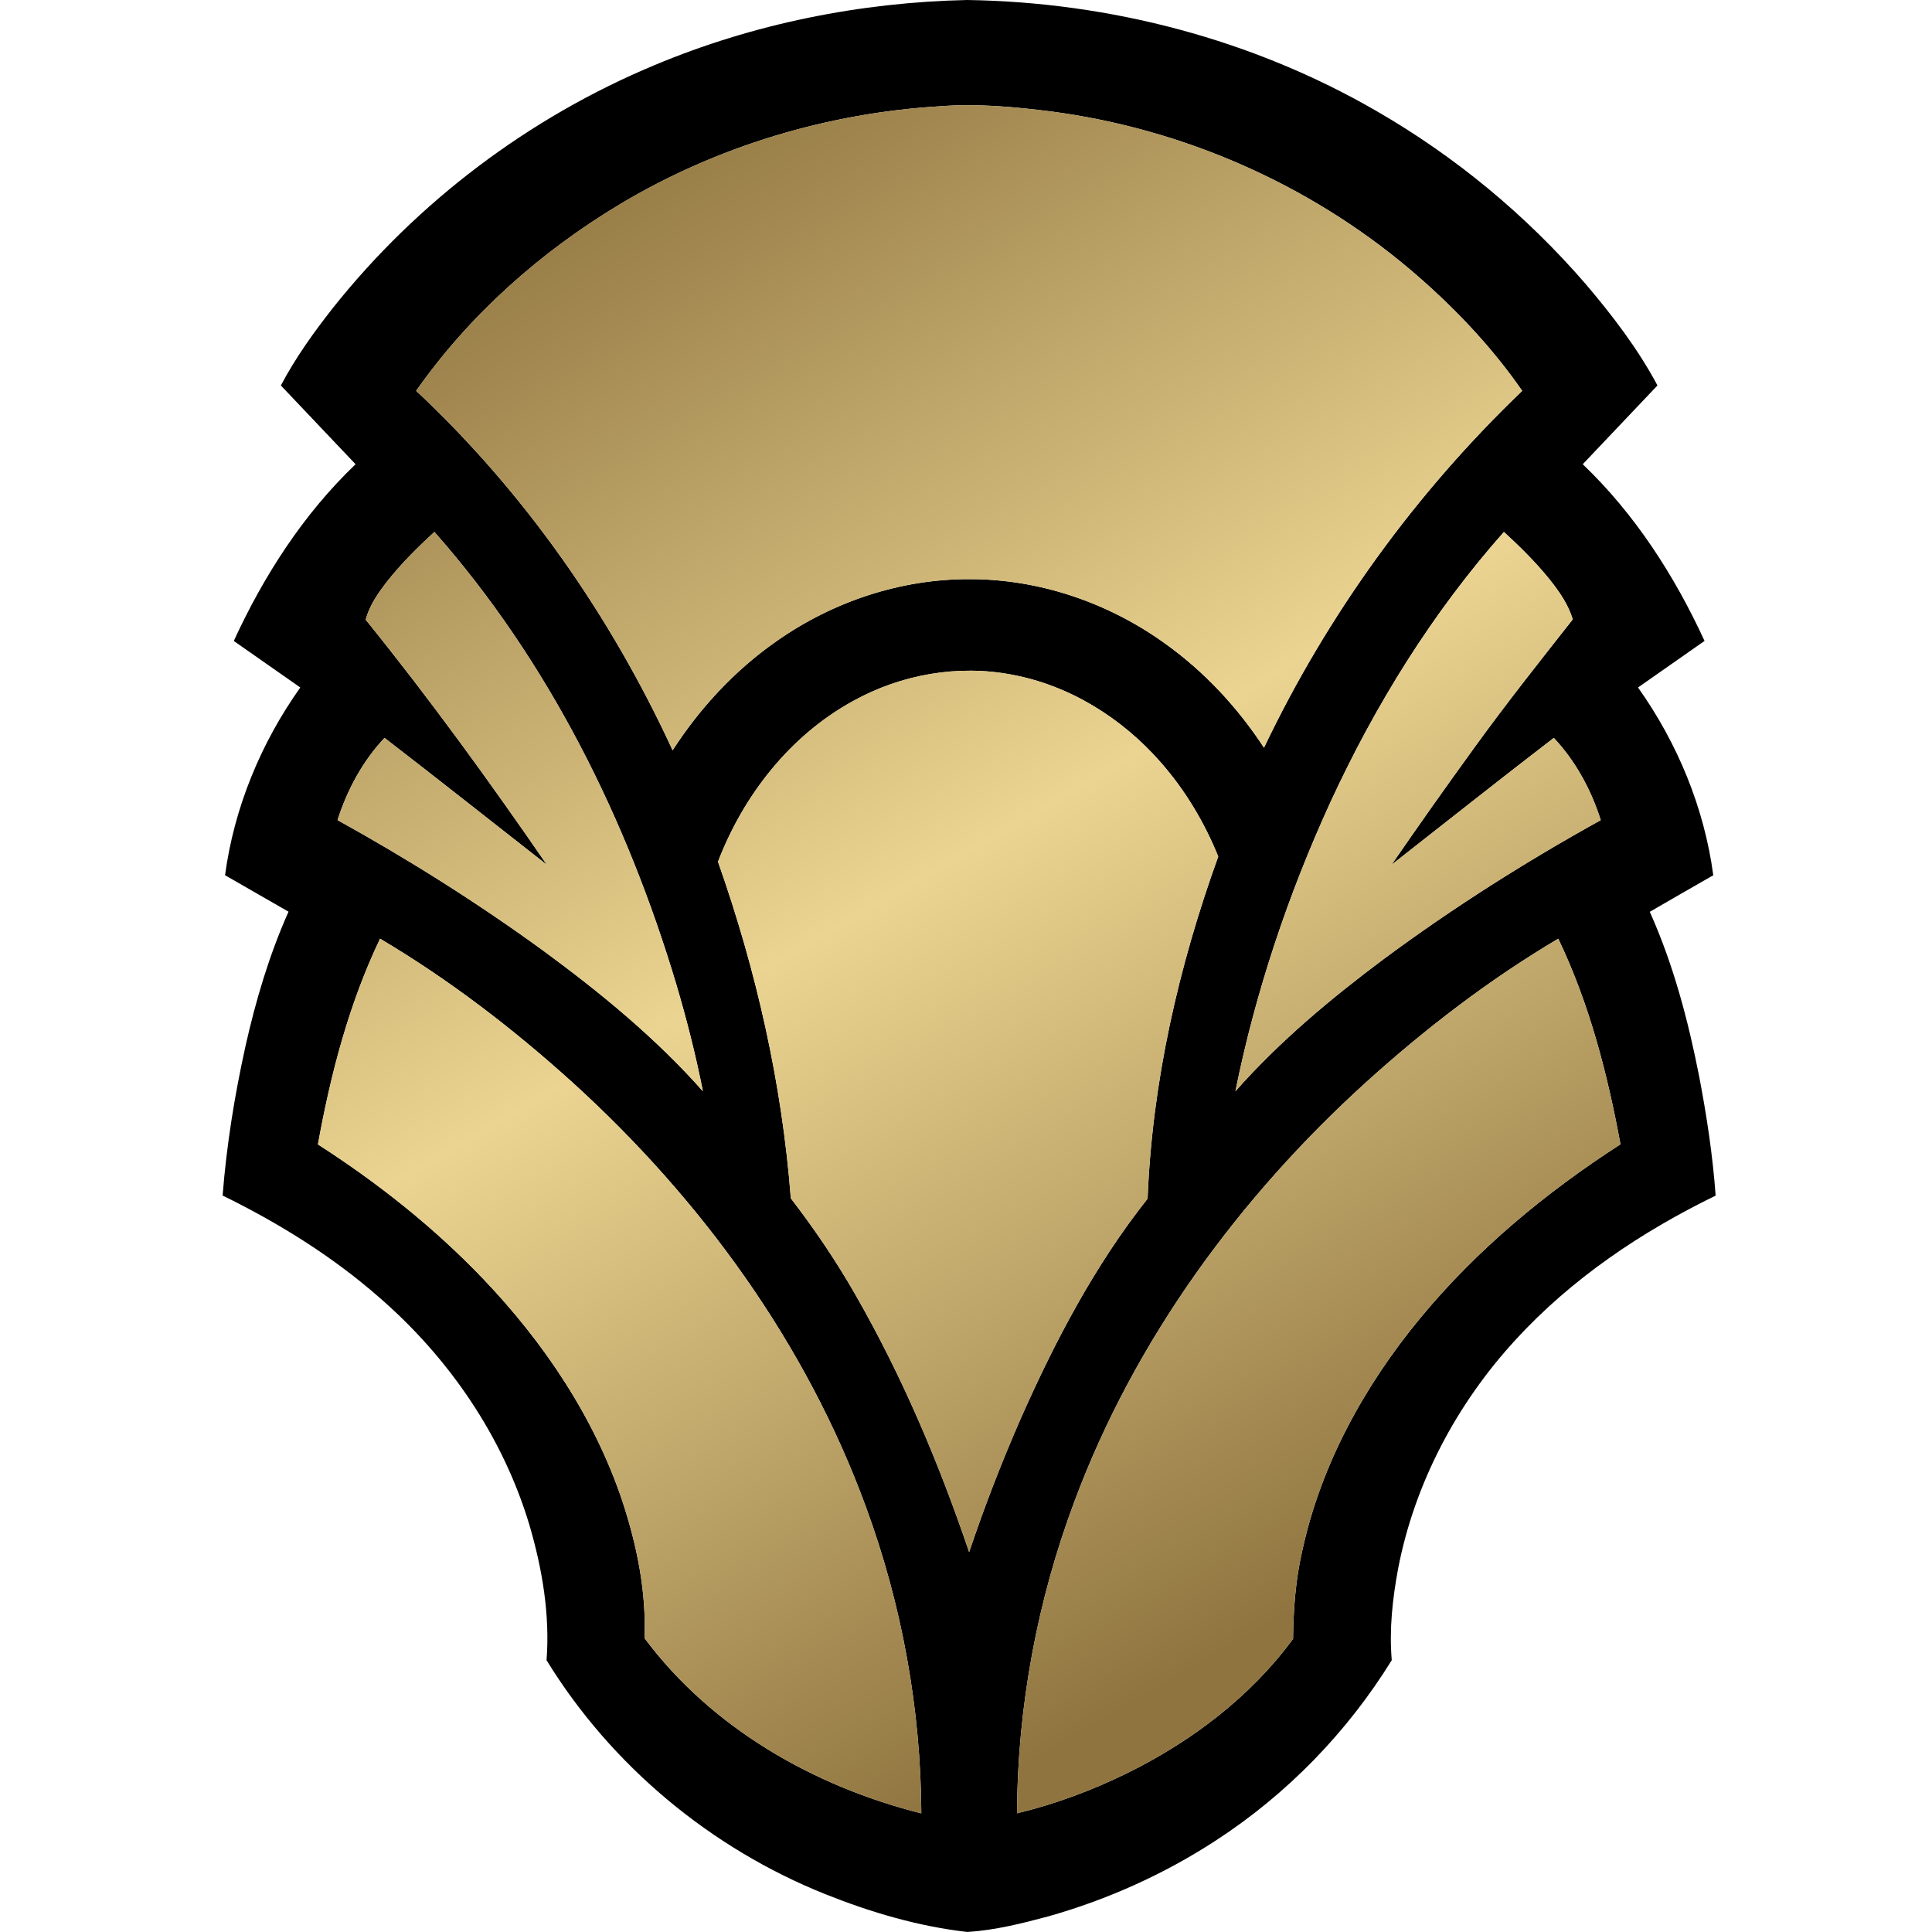 <?xml version="1.0" encoding="UTF-8" standalone="no"?>
<svg
   xmlns:dc="http://purl.org/dc/elements/1.1/"
   xmlns:cc="http://creativecommons.org/ns#"
   xmlns:rdf="http://www.w3.org/1999/02/22-rdf-syntax-ns#"
   xmlns:svg="http://www.w3.org/2000/svg"
   xmlns="http://www.w3.org/2000/svg"
   xmlns:xlink="http://www.w3.org/1999/xlink"
   xmlns:sodipodi="http://sodipodi.sourceforge.net/DTD/sodipodi-0.dtd"
   xmlns:inkscape="http://www.inkscape.org/namespaces/inkscape"
   version="1.1"
   x="0px"
   y="0px"
   width="729px"
   height="729px"
   id="svg23"
   sodipodi:docname="dominaria rare.svg"
   inkscape:version="0.92.2 5c3e80d, 2017-08-06">
  <defs
     id="defs27">
    <linearGradient
       inkscape:collect="always"
       xlink:href="#SVGID_1_"
       id="linearGradient31"
       gradientUnits="userSpaceOnUse"
       x1="162.89"
       y1="-58.312"
       x2="550.601"
       y2="613.223"
       gradientTransform="translate(84)" />
    <linearGradient
       inkscape:collect="always"
       xlink:href="#SVGID_1_"
       id="linearGradient33"
       gradientUnits="userSpaceOnUse"
       x1="162.89"
       y1="-58.312"
       x2="550.601"
       y2="613.223"
       gradientTransform="translate(84)" />
    <linearGradient
       inkscape:collect="always"
       xlink:href="#SVGID_1_"
       id="linearGradient35"
       gradientUnits="userSpaceOnUse"
       x1="162.89"
       y1="-58.312"
       x2="550.601"
       y2="613.223"
       gradientTransform="translate(84)" />
    <linearGradient
       inkscape:collect="always"
       xlink:href="#SVGID_1_"
       id="linearGradient37"
       gradientUnits="userSpaceOnUse"
       x1="162.89"
       y1="-58.312"
       x2="550.601"
       y2="613.223"
       gradientTransform="translate(84)" />
    <linearGradient
       inkscape:collect="always"
       xlink:href="#SVGID_1_"
       id="linearGradient39"
       gradientUnits="userSpaceOnUse"
       x1="162.89"
       y1="-58.312"
       x2="550.601"
       y2="613.223"
       gradientTransform="translate(84)" />
    <linearGradient
       inkscape:collect="always"
       xlink:href="#SVGID_1_"
       id="linearGradient41"
       gradientUnits="userSpaceOnUse"
       x1="162.89"
       y1="-58.312"
       x2="550.601"
       y2="613.223"
       gradientTransform="translate(84)" />
  </defs>
  <sodipodi:namedview
     pagecolor="#ffffff"
     bordercolor="#666666"
     borderopacity="1"
     objecttolerance="10"
     gridtolerance="10"
     guidetolerance="10"
     inkscape:pageopacity="0"
     inkscape:pageshadow="2"
     inkscape:window-width="1019"
     inkscape:window-height="820"
     id="namedview25"
     showgrid="false"
     inkscape:zoom="0.32373114"
     inkscape:cx="364.5"
     inkscape:cy="364.5"
     inkscape:window-x="0"
     inkscape:window-y="0"
     inkscape:window-maximized="0"
     inkscape:current-layer="svg23" />
  <path
     d="M 246.9,24.61 C 284.2,8.96 324.53,0.87 364.93,0 c 53.921,0.8 107.811,14.86 154.55,41.95 29.65,17.09 56.36,39.23 78.74,65.11 10.18,11.94 19.78,24.51 27.19,38.38 -9.39,9.93 -18.81,19.81 -28.2,29.73 19.67,18.77 34.65,42.06 45.96,66.67 -8.35,5.88 -16.739,11.7 -25.1,17.57 14.86,20.91 25,45.38 28.399,70.85 -7.99,4.59 -16,9.16 -23.96,13.79 8.87,19.76 14.44,40.82 18.62,62.029 2.85,14.891 5.141,29.921 6.23,45.061 -27.99,13.63 -54.351,31.341 -75.461,54.38 -22.21,24.091 -38.14,54.171 -44.359,86.421 -2.109,11.339 -3.38,22.949 -2.391,34.489 -16.77,27.17 -39.56,50.62 -66.34,68.02 -19.41,12.671 -40.8,22.291 -63.1,28.61 -10.05,2.7 -20.279,5.28 -30.69,5.931 -18.379,-2.091 -36.299,-7.351 -53.439,-14.2 -43.311,-17.29 -80.93,-48.55 -105.35,-88.341 1.31,-17.199 -1.62,-34.5 -6.45,-50.97 C 189.768,542.02 169.268,512.17 142.938,489.411 125.23,473.92 105.09,461.44 84,451.109 c 1.471,-18.899 4.5,-37.649 8.58,-56.149 3.91,-17.42 9,-34.63 16.29,-50.95 -8,-4.57 -15.97,-9.17 -23.95,-13.76 3.4,-25.46 13.541,-49.93 28.391,-70.84 -8.35,-5.87 -16.74,-11.69 -25.1,-17.56 11.318,-24.61 26.289,-47.91 45.959,-66.68 -9.38,-9.93 -18.81,-19.8 -28.189,-29.72 5.49,-10.42 12.38,-20.02 19.64,-29.26 C 157.5,76.12 199.65,44.33 246.9,24.61 Z m -12.679,52.27 c -30.091,18.01 -57,41.82 -77.19,70.59 40.84,38.22 73.38,84.92 96.771,135.64 10.369,-16.09 23.659,-30.37 39.399,-41.31 21.149,-14.84 46.8,-23.39 72.7,-23.26 26.31,-0.04 52.33,8.89 73.63,24.22 14.83,10.58 27.45,24.14 37.409,39.37 23.991,-50.29 57.2,-96.11 97.431,-134.65 -11.91,-17.2 -26.53,-32.41 -42.46,-45.91 C 493.751,69.35 446.201,48.59 396.721,42.07 382.831,40.32 368.791,39 354.802,40.09 312.46,42.61 270.67,55.13 234.221,76.88 Z M 146.02,219.47 c -3.359,4.35 -6.619,8.97 -8.029,14.36 24.1,29.83 46.64,60.89 68.359,92.49 -20.42,-15.96 -40.709,-32.08 -61.25,-47.89 -8.25,8.75 -14.1,19.59 -17.729,31.02 26.75,14.81 52.681,31.14 77.42,49.12 21.649,15.89 42.601,33.03 60.44,53.2 -2.711,-13.69 -6.15,-27.229 -10.12,-40.609 C 236.5,309.1 207.01,249.49 163.92,200.72 c -6.39,5.83 -12.54,11.96 -17.9,18.75 z m 356.02,83.16 c -15.98,34.89 -28.28,71.52 -35.891,109.149 16.61,-18.81 35.971,-34.959 56.021,-49.95 26.05,-19.29 53.49,-36.67 81.84,-52.37 -3.62,-11.44 -9.479,-22.25 -17.71,-31.03 -20.55,15.79 -40.85,31.92 -61.26,47.9 10.399,-15.09 20.98,-30.06 31.75,-44.89 11.77,-16.24 24.23,-31.96 36.641,-47.71 -1.65,-5.67 -5.11,-10.55 -8.741,-15.12 -5.21,-6.45 -11.109,-12.3 -17.22,-17.89 -26.9,30.341 -48.48,65.151 -65.43,101.911 z m -180.17,-38.1 c -23.75,13.01 -41.351,35.55 -50.95,60.63 14.44,40.93 24.16,83.669 27.48,126.99 8.91,11.591 17.15,23.73 24.41,36.44 17.64,30.739 31.52,63.53 42.879,97.07 5.681,-16.94 12.131,-33.61 19.28,-49.98 12.99,-29.37 28.04,-58.14 48.061,-83.39 1.72,-44.11 11.689,-87.66 26.65,-129.1 -5.261,-12.99 -12.57,-25.2 -21.86,-35.71 -14.49,-16.51 -34.171,-28.84 -55.9,-32.88 -20.369,-3.95 -41.96,-0.12 -60.05,9.93 z M 119.961,431.82 c 22.499,14.45 43.619,31.17 62.129,50.49 23.051,24.08 42.17,52.48 52.79,84.24 5.44,16.59 9.04,34.029 8.31,51.561 25.23,33.859 63.91,55.979 104.451,66.119 -0.181,-39.369 -7.32,-78.67 -20.9,-115.609 -22.561,-61.71 -62.301,-116.24 -110.76,-160.221 -22.42,-20.279 -46.541,-38.79 -72.57,-54.2 -11.721,24.48 -18.632,50.999 -23.45,77.62 z M 515.56,408.27 c -47.95,43.47 -87.36,97.25 -110.09,158.12 -14.109,37.59 -21.53,77.67 -21.729,117.82 14.409,-3.45 28.38,-8.67 41.67,-15.2 24.2,-11.95 46.44,-28.76 62.5,-50.62 0.12,-11 0.93,-22.199 3.42,-33.02 7,-32.521 23.43,-62.41 44.49,-87.921 21.36,-25.89 47.489,-47.529 75.63,-65.67 -4.9,-26.6 -11.74,-53.109 -23.471,-77.58 C 562,369.57 537.939,388.05 515.56,408.27 Z"
     id="path2"
     inkscape:connector-curvature="0" />
  <linearGradient
     id="SVGID_1_"
     gradientUnits="userSpaceOnUse"
     x1="162.89"
     y1="-58.312"
     x2="550.601"
     y2="613.223">
    <stop
       offset="0.1"
       style="stop-color:#8F743F"
       id="stop4" />
    <stop
       offset="0.5"
       style="stop-color:#EBD491"
       id="stop6" />
    <stop
       offset="0.9"
       style="stop-color:#8F743F"
       id="stop8" />
  </linearGradient>
  <path
     d="m 253.801,283.11 c 10.369,-16.09 23.659,-30.37 39.399,-41.31 21.149,-14.84 46.8,-23.39 72.7,-23.26 26.31,-0.04 52.33,8.89 73.63,24.22 14.83,10.58 27.45,24.14 37.409,39.37 23.991,-50.29 57.2,-96.11 97.431,-134.65 -11.91,-17.2 -26.53,-32.41 -42.46,-45.91 C 493.75,69.35 446.2,48.59 396.72,42.07 382.83,40.32 368.79,39 354.801,40.09 312.46,42.61 270.67,55.13 234.221,76.88 c -30.091,18.01 -57,41.82 -77.19,70.59 40.839,38.22 73.379,84.92 96.77,135.64 z"
     id="path11"
     style="fill:url(#linearGradient41)"
     inkscape:connector-curvature="0" />
  <path
     d="m 127.37,309.45 c 26.75,14.81 52.681,31.14 77.42,49.12 21.649,15.89 42.601,33.03 60.44,53.2 -2.711,-13.69 -6.15,-27.229 -10.12,-40.609 C 236.5,309.1 207.01,249.49 163.92,200.72 c -6.39,5.83 -12.54,11.96 -17.9,18.75 -3.359,4.35 -6.619,8.97 -8.029,14.36 24.1,29.83 46.64,60.89 68.359,92.49 -20.42,-15.96 -40.709,-32.08 -61.25,-47.89 -8.25,8.75 -14.1,19.59 -17.73,31.02 z"
     id="path13"
     style="fill:url(#linearGradient39)"
     inkscape:connector-curvature="0" />
  <path
     d="m 567.47,200.72 c -26.899,30.34 -48.479,65.15 -65.43,101.91 -15.98,34.89 -28.28,71.52 -35.891,109.149 16.61,-18.81 35.971,-34.959 56.021,-49.95 26.05,-19.29 53.49,-36.67 81.84,-52.37 -3.62,-11.44 -9.479,-22.25 -17.71,-31.03 -20.55,15.79 -40.85,31.92 -61.26,47.9 10.399,-15.09 20.98,-30.06 31.75,-44.89 11.77,-16.24 24.23,-31.96 36.641,-47.71 -1.65,-5.67 -5.11,-10.55 -8.741,-15.12 -5.211,-6.449 -11.11,-12.299 -17.22,-17.889 z"
     id="path15"
     style="fill:url(#linearGradient37)"
     inkscape:connector-curvature="0" />
  <path
     d="m 433.03,452.29 c 1.72,-44.11 11.689,-87.66 26.65,-129.1 -5.261,-12.99 -12.57,-25.2 -21.86,-35.71 -14.49,-16.51 -34.171,-28.84 -55.9,-32.88 -20.369,-3.95 -41.96,-0.12 -60.05,9.93 -23.75,13.01 -41.351,35.55 -50.95,60.63 14.44,40.93 24.16,83.669 27.48,126.99 8.91,11.591 17.15,23.73 24.41,36.44 17.64,30.739 31.52,63.53 42.879,97.07 5.681,-16.94 12.131,-33.61 19.28,-49.98 12.991,-29.37 28.041,-58.14 48.061,-83.39 z"
     id="path17"
     style="fill:url(#linearGradient35)"
     inkscape:connector-curvature="0" />
  <path
     d="m 215.98,408.399 c -22.42,-20.279 -46.541,-38.79 -72.57,-54.2 -11.72,24.48 -18.631,51 -23.449,77.621 22.499,14.45 43.619,31.17 62.129,50.49 23.051,24.08 42.17,52.48 52.79,84.24 5.44,16.59 9.04,34.029 8.31,51.561 25.23,33.859 63.91,55.979 104.451,66.119 -0.181,-39.369 -7.32,-78.67 -20.9,-115.609 C 304.18,506.91 264.439,452.38 215.98,408.399 Z"
     id="path19"
     style="fill:url(#linearGradient33)"
     inkscape:connector-curvature="0" />
  <path
     d="m 587.979,354.2 c -25.979,15.371 -50.04,33.85 -72.42,54.07 -47.949,43.47 -87.359,97.25 -110.089,158.12 -14.109,37.59 -21.53,77.67 -21.729,117.82 14.409,-3.45 28.38,-8.67 41.67,-15.2 24.2,-11.95 46.44,-28.76 62.5,-50.62 0.12,-11 0.93,-22.199 3.42,-33.02 7,-32.521 23.43,-62.41 44.49,-87.921 21.36,-25.89 47.489,-47.529 75.63,-65.67 C 606.55,405.18 599.71,378.67 587.979,354.2 Z"
     id="path21"
     style="fill:url(#linearGradient31)"
     inkscape:connector-curvature="0" />
</svg>
